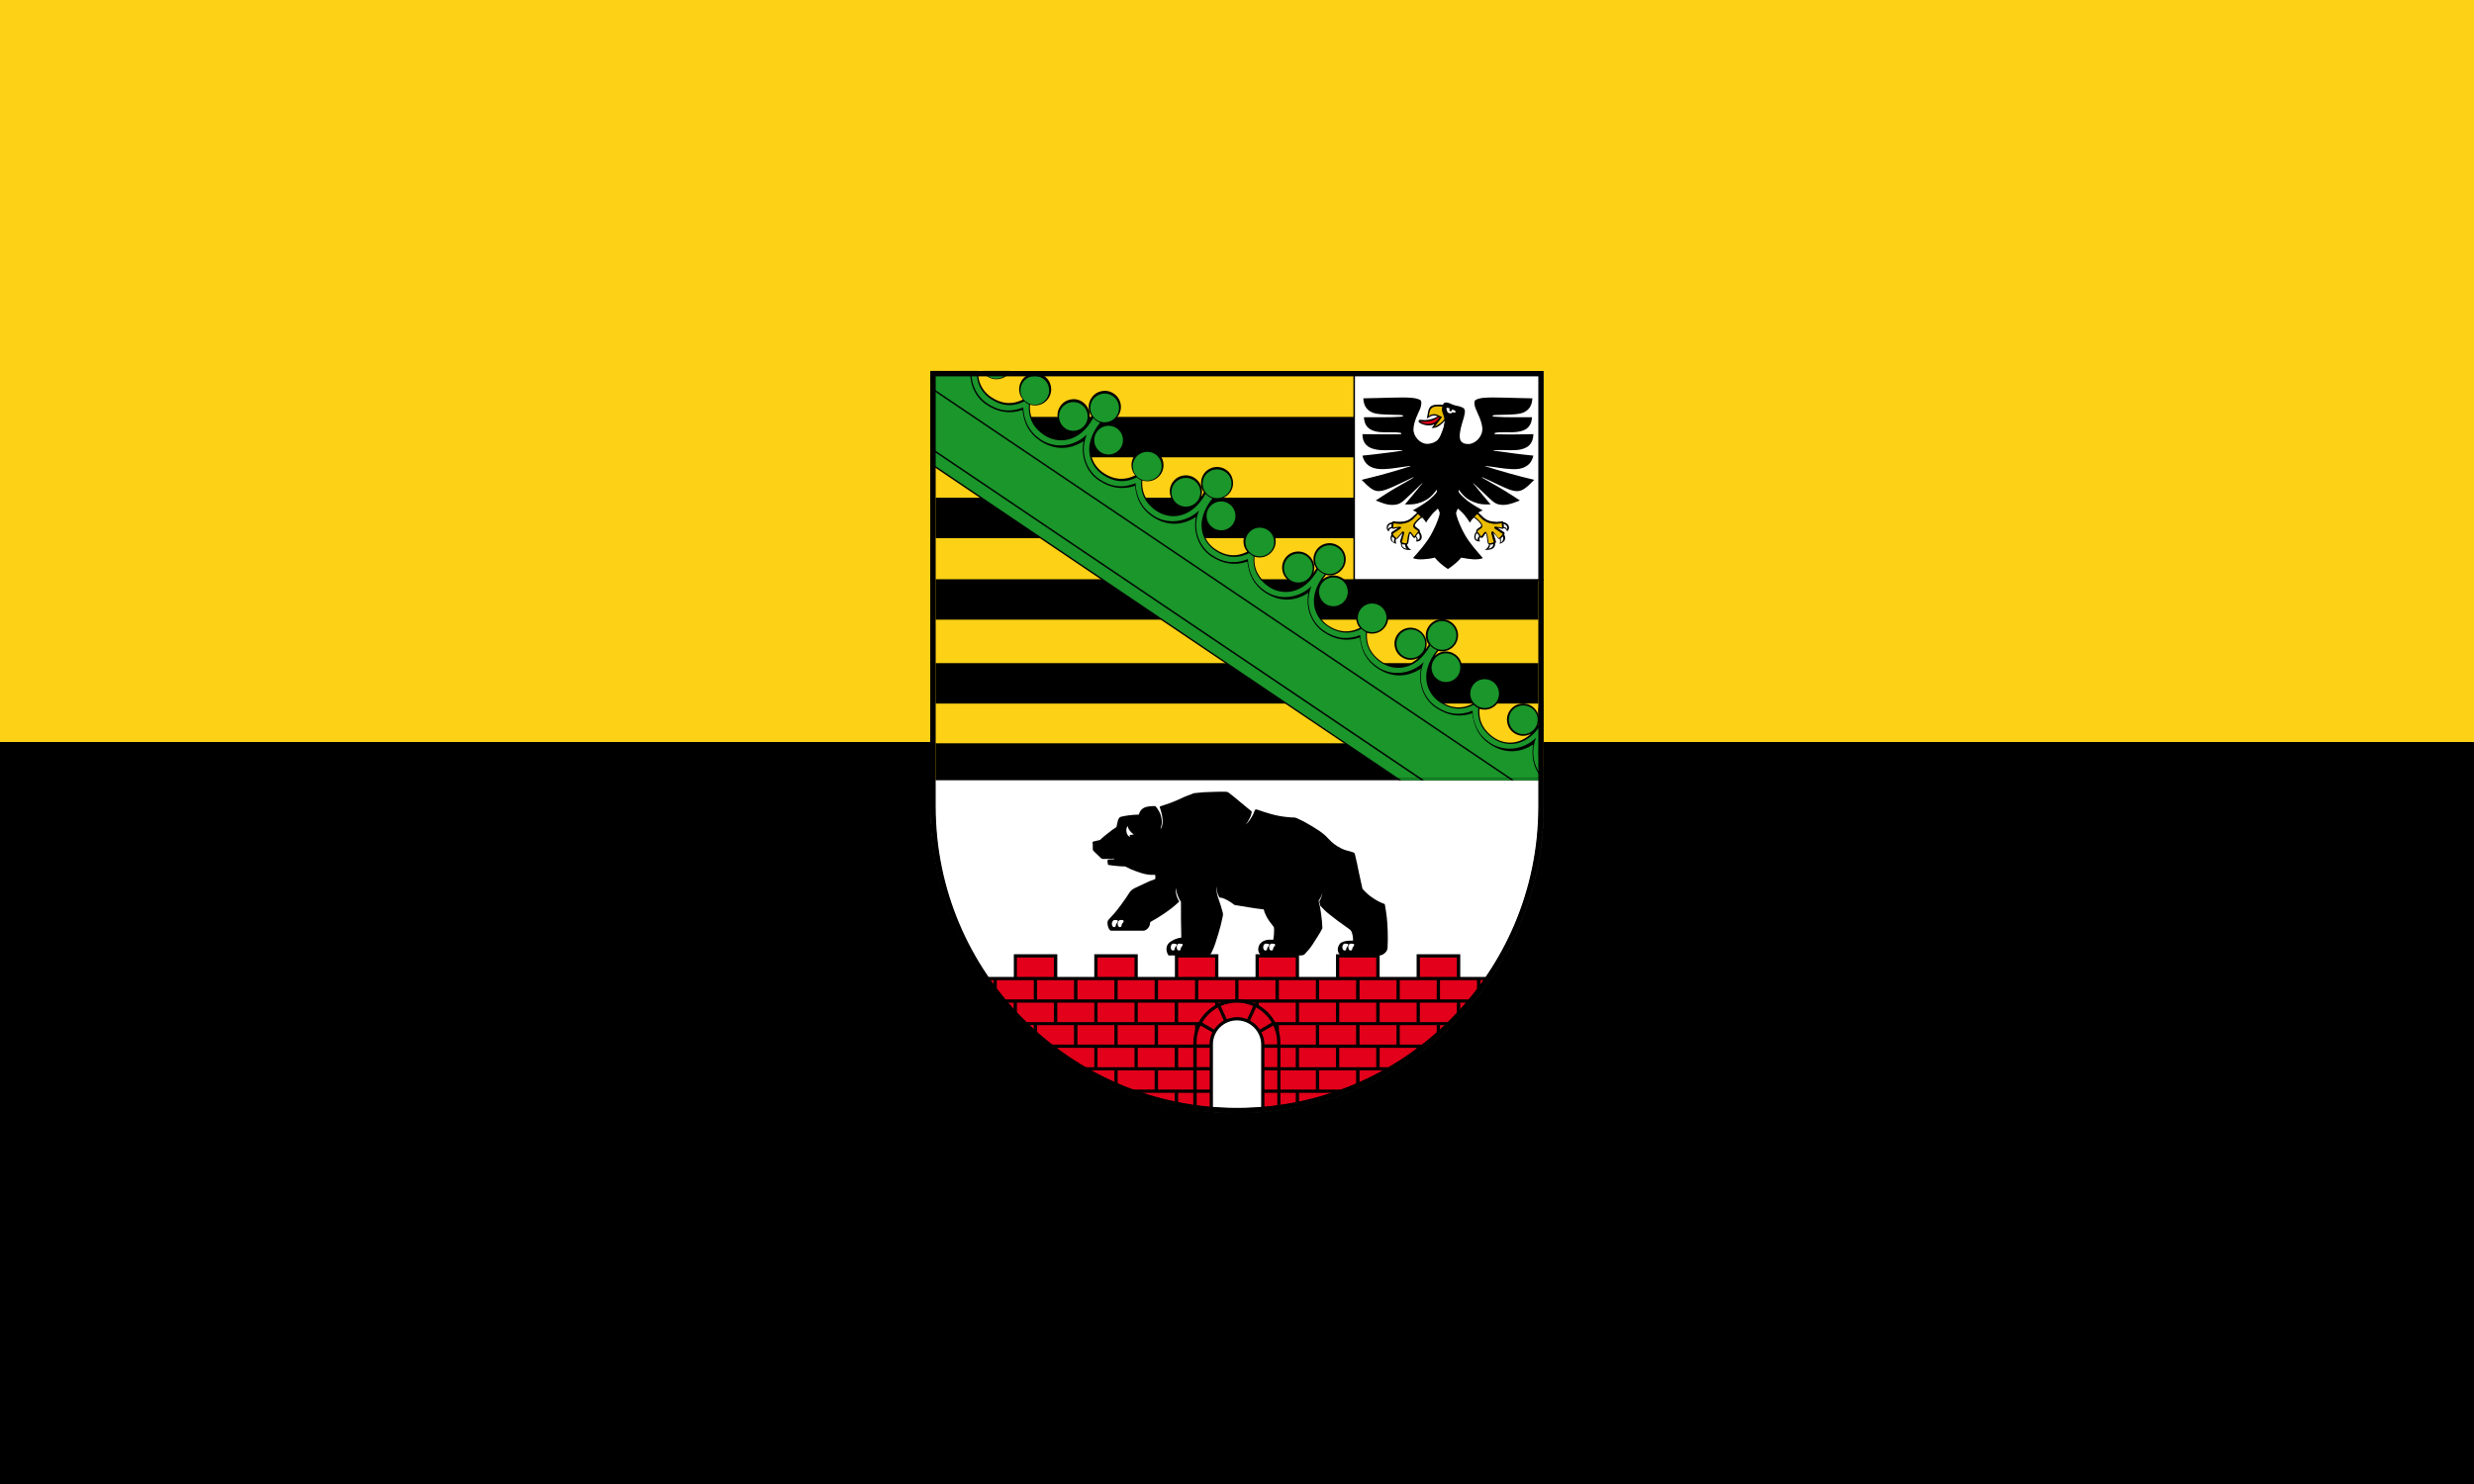 <?xml version="1.0" encoding="UTF-8"?>
<!-- Created with Inkscape (http://www.inkscape.org/) -->
<svg id="svg2278" width="1e3" height="600" version="1.0" xmlns="http://www.w3.org/2000/svg" xmlns:cc="http://creativecommons.org/ns#" xmlns:dc="http://purl.org/dc/elements/1.1/" xmlns:rdf="http://www.w3.org/1999/02/22-rdf-syntax-ns#" xmlns:xlink="http://www.w3.org/1999/xlink">
 <rect width="100%" height="100%" fill="#333333" stroke="none"/>
 <defs id="defs2280">
  <clipPath id="XMLID_69_">
   <rect id="use2836" x="77.2" y="75.1" width="359.3" height="240.2"/>
  </clipPath>
  <clipPath id="XMLID_68_">
   <path id="use2674" d="m256.9 510.1c-99.2 0-179.7-80.4-179.7-179.6h359.3c0 99.1-80.4 179.6-179.6 179.6"/>
  </clipPath>
  <clipPath id="XMLID_67_">
   <path id="use2628" d="m256.9 510.1c-99.2 0-179.7-80.4-179.7-179.6v-255.4h359.3v255.2c0 99.3-80.4 179.8-179.6 179.8"/>
  </clipPath>
 </defs>
 <rect id="rect2376" width="1e3" height="300" fill="#fcd116"/>
 <rect id="rect2378" y="300" width="1e3" height="300" fill="#000000"/>
 <g id="g972">
  <g stroke-width="1.005">
   <rect id="rect2610" x="376.206" y="150.013" width="247.725" height="165.61" fill="#fcd116"/>
   <rect id="rect2612" x="378.206" y="168.56" width="243.588" height="16.34"/>
   <rect id="rect2614" x="378.206" y="201.241" width="243.588" height="16.34"/>
   <rect id="rect2616" x="378.206" y="268.119" width="243.588" height="16.34"/>
   <rect id="rect2618" x="378.206" y="234.197" width="243.588" height="16.34"/>
   <rect id="rect2620" x="378.206" y="300.524" width="243.588" height="16.34"/>
  </g>
  <g id="g2622" transform="matrix(.689 0 0 .689 322.98 98.235)">
   <defs id="defs2624">
    <path id="XMLID_60_" d="m256.9 510.1c-99.2 0-179.7-80.4-179.7-179.6v-255.4h359.3v255.2c0 99.3-80.4 179.8-179.6 179.8"/>
   </defs>
   <clipPath id="clipPath2926">
    <use id="use2928" width="744.094" height="1052.362" xlink:href="#XMLID_60_"/>
   </clipPath>
   <rect id="rect2630" x="77.2" y="315.3" width="359.3" height="194.8" clip-path="url(#XMLID_67_)" fill="#ffffff"/>
  </g>
  <path id="path2632" d="m500.103 449.931c-68.395 0-123.897-55.433-123.897-123.828v-176.09h247.725v175.952c0 68.464-55.433 123.966-123.828 123.966z" fill="none" stroke="#ffffff" stroke-miterlimit="3.864" stroke-width=".027"/>
  <g stroke-width="1.005">
   <rect id="rect2634" x="547.056" y="150.703" width="76.944" height="84.115"/>
   <rect id="rect2636" x="547.677" y="150.013" width="76.255" height="84.115" fill="#ffffff"/>
   <path id="path2638" d="m593.595 179.523c-4.413 0.069-3.723-3.516-3.172-6.205 0.552-2.689 1.379-4.206 1.655-6.412 0.207-1.379-0.345-1.931-1.241-2.275-1.241-0.483-1.724-0.483-2.827-0.758-1.517-0.414-2.413-1.31-3.861-1.103-0.483 0.069-0.689 0.483-0.965 0.896-0.483-0.069-1.241-0.138-2.275-0.069-1.241 0-2.413 0.345-2.965 1.103s-0.689 1.586-0.827 2.413c-0.069 0.827-0.276 1.31-0.414 2.137 0.689-0.483 1.931-1.241 2.758-1.241 0.689 0 1.034 0.069 1.655 0.345-0.621 0.414-2.275 1.172-3.861 1.379-1.103 0.138-1.724 0.138-2.827 0-0.414-0.069-0.896 0-1.034 0.414-0.345 0.896 2.62 1.999 4.482 1.862 0.758-0.069 1.172-0.138 1.931-0.483-0.138 0.345-0.414 0.621-0.758 1.034-0.138 0.207-0.207 0.345-0.414 0.552 0.896-0.207 1.862 0.138 3.654-1.379 0.689-0.552 1.103-0.896 1.655-1.655-0.138 1.517-0.276 2.413-0.827 3.861-0.552 1.517-1.034 2.758-1.862 3.792-0.965 1.103-2.965 1.793-4.482 1.724-2.827-0.069-5.516-3.034-5.447-5.929 0.069-3.034 1.999-6.55 2.758-8.411 0.345-0.965 0.758-2.896 0-3.378-1.586-0.965-4.964-1.034-7.17-1.034-4.275 0-5.516 0.138-9.653 0.207-2.413 0.069-3.792 0.069-6.205 0.138 0.138 3.516 1.999 5.585 5.24 6.205 2.137 0.414 5.516 0.345 7.86 0.483 0.414 0 3.034-0.069 3.034 0.414 0 0.276-0.896 0.345-1.172 0.345-2.482 0.138-4.137 0.207-7.033 0.207h-7.653c0.069 1.448 0.276 2.551 1.31 3.861 1.586 1.862 4.688 2.206 6.55 2.206 1.931 0.069 3.378-0.069 4.826 0 1.034 0.069 2.551 0.207 2.482 0.483 0 0.414-1.103 0.345-1.999 0.345-4.413 0.069-9.79-0.069-13.789-0.069 0 1.448 0.276 3.034 1.517 4.344 1.379 1.517 4.068 1.999 5.998 2.137 2.827 0.069 4.964-0.138 7.998 0 0.207 0 0.621-0.069 0.621 0.069 0 0.138-0.345 0.207-0.621 0.207-2.896 0.414-4.964 0.758-8.136 1.103-2.896 0.345-4.482 0.552-7.377 0.827 0.552 2.137 1.448 3.516 3.378 4.55 1.517 0.758 3.24 0.965 5.516 0.896 3.309-0.138 6.067-0.758 9.653-1.172 0.345-0.069 0.896-0.207 0.896-0.069 0 0.069-0.345 0.207-0.621 0.276-2.758 0.827-5.516 1.724-9.032 2.689-3.93 1.103-6.136 1.655-10.135 2.62 3.309 3.447 4.826 4.413 6.55 4.55 2.206 0.138 5.24-1.31 8.343-2.758 1.999-0.965 3.792-1.793 5.654-2.689 0.207-0.069 0.483-0.207 0.483-0.138 0.069 0.069-0.276 0.276-0.483 0.414-2.965 1.793-5.585 3.103-9.032 5.24-2.275 1.448-3.516 2.206-5.792 3.723 2.206 0.827 4.137 1.793 6.688 1.793 1.517 0 2.758-0.276 3.999-1.241 1.241-0.965 2.344-2.137 3.861-3.516 1.448-1.31 2.068-2.068 3.654-3.516 0.207-0.138 0.552-0.552 0.621-0.483 0.069 0.138-0.276 0.414-0.483 0.621-2.275 2.896-3.792 4.619-6.55 7.929 2.896 0.069 4.413 0 6.826-0.965 2.965-1.241 4.206-2.62 5.929-4.826 0.207-0.276 0.207 0.345 0.138 0.621-0.276 0.896-2.275 2.689-3.585 3.723-1.931 1.448-4.068 2.689-6.205 3.93 0.414 0.069 0.621 0.138 1.034 0.345 0.345 0.138 0.483 0.276 0.758 0.552-1.034 0.896-1.862 1.862-2.896 2.551-1.034 0.689-2.068 0.965-3.24 1.034-0.965 0.069-1.379 0.069-2.344 0-0.345-0.069-0.758-0.138-1.172-0.138-0.207 0-0.276 0.207-0.414 0.414-0.345 0-0.552 0.069-0.827 0.207-0.758 0.345-1.31 0.827-1.379 1.724-0.069 0.758 0.207 1.379 0.827 1.793 0.069-0.483 0.207-0.827 0.621-1.103 0.207-0.138 0.414-0.207 0.689-0.276 0 0.207 0.345 0.276 0.621 0.276 0.276 0 0.552-0.138 0.896-0.207 0.345-0.069 0.552-0.069 0.965-0.138-0.896 0.552-1.586 0.965-2.275 1.448-0.276 0.207-0.483 0.276-0.552 0.621-0.069 0.207 0 0.345 0.138 0.621-0.345 0.621-0.483 1.31-0.276 2.068 0.207 0.758 1.103 1.379 2.206 1.655-0.207-0.552-0.207-0.827-0.207-1.31 0-0.276 0.069-0.414 0.138-0.689 0.276 0.069 0.483 0 0.689-0.207 0.345-0.414 0.552-0.621 0.896-1.034 0.414-0.483 0.621-0.758 1.034-1.172-0.207 0.758-0.345 1.172-0.552 1.931-0.207 0.621-0.345 0.758-0.483 1.655 0 0.207 0.138 0.345 0.345 0.483 0 1.241 0.345 1.862 1.241 2.413 0.758 0.414 2.206 0.552 3.034 0.345-0.689-0.276-1.103-0.621-1.448-1.31-0.207-0.345-0.276-0.552-0.345-0.965 0.276-0.069 0.483-0.138 0.552-0.621 0.138-0.965 0.207-1.448 0.345-2.344 0.069-0.552 0.276-1.517 0.414-1.448 0.345 0.414 0.621 0.827 1.034 1.448 0.207 0.345 0.414 0.483 0.758 0.414 0.207-0.069 0.276-0.138 0.414-0.276 0.207 0.207 0.276 0.345 0.345 0.621 0.069 0.414 0 0.621-0.207 1.103 0.965 0.138 1.931-0.276 2.206-1.172 0.345-1.034-0.207-2.137-0.689-2.62 0.207-0.414 0-0.758-0.276-1.034-0.758-0.758-1.379-0.965-1.517-1.172-0.345-0.414-0.207-0.689 0-1.034 0.483-0.689 0.689-0.965 1.241-1.448 0.552-0.552 0.896-0.827 1.517-1.172 0.345 0.345 0.552 0.552 0.827 0.896 0.345 0.414 0.483 0.689 0.758 1.172 0.414-0.758 0.689-1.172 1.241-1.862 0.621-0.827 0.965-1.31 1.655-2.068 0.689-0.689 1.586-1.448 1.724-1.655 0.207-0.276 0.552 0.621 0.758 1.172 0.207 0.483 0.069 0.827 0 1.379-0.552 2.206-2.137 5.723-3.516 8.136-1.999 3.447-4.482 6.205-7.17 9.239 1.034 0.414 2.413 0.552 3.999 0.483 1.517-0.069 3.172-0.276 4.826-0.689 0.827 0.965 1.31 1.448 2.206 2.275 1.172 1.034 1.862 1.517 3.103 2.344 1.241-0.827 1.999-1.379 3.103-2.344 0.965-0.827 1.448-1.31 2.275-2.275 1.655 0.345 3.309 0.552 4.826 0.689 1.517 0.069 2.965-0.069 3.93-0.483-2.689-3.103-5.171-5.86-7.17-9.239-1.379-2.413-2.965-5.929-3.516-8.136-0.138-0.552-0.207-0.896 0-1.379 0.207-0.552 0.552-1.517 0.758-1.172 0.207 0.207 1.103 0.965 1.793 1.655 0.689 0.758 1.034 1.241 1.655 2.068 0.483 0.689 0.758 1.103 1.241 1.862 0.276-0.483 0.414-0.758 0.758-1.172 0.276-0.345 0.483-0.552 0.827-0.896 0.621 0.414 0.965 0.689 1.517 1.172 0.552 0.552 0.758 0.758 1.241 1.448 0.207 0.345 0.345 0.552 0 1.034-0.138 0.207-0.827 0.414-1.517 1.172-0.276 0.276-0.414 0.621-0.276 1.034-0.483 0.414-1.034 1.517-0.689 2.62 0.276 0.896 1.241 1.31 2.206 1.172-0.207-0.483-0.276-0.689-0.207-1.103 0.069-0.276 0.138-0.414 0.345-0.621 0.069 0.138 0.207 0.276 0.414 0.276 0.345 0.069 0.552-0.138 0.758-0.414 0.414-0.621 0.689-1.034 1.034-1.448 0.138 0 0.345 0.896 0.414 1.448 0.138 0.965 0.207 1.448 0.345 2.344 0.069 0.414 0.276 0.552 0.552 0.621-0.069 0.414-0.138 0.621-0.345 0.965-0.345 0.689-0.758 1.034-1.448 1.31 0.827 0.138 2.275 0 3.034-0.345 0.896-0.483 1.31-1.172 1.241-2.413 0.276-0.069 0.414-0.207 0.345-0.483-0.138-0.827-0.276-0.965-0.483-1.655-0.207-0.758-0.345-1.172-0.552-1.931 0.414 0.483 0.621 0.689 1.034 1.172 0.345 0.414 0.552 0.621 0.827 1.034 0.207 0.276 0.414 0.276 0.689 0.207 0.069 0.276 0.138 0.414 0.138 0.689 0 0.483 0 0.827-0.207 1.31 1.034-0.276 1.931-0.896 2.137-1.655 0.276-0.758 0.069-1.448-0.276-2.068 0.138-0.276 0.207-0.483 0.138-0.621-0.069-0.345-0.276-0.414-0.552-0.621-0.689-0.483-1.448-0.896-2.275-1.448 0.414 0.069 0.621 0.069 0.965 0.138 0.345 0.069 0.621 0.207 0.896 0.207 0.276 0 0.552 0 0.621-0.276 0.276 0 0.483 0.069 0.689 0.276 0.414 0.276 0.621 0.621 0.621 1.103 0.621-0.414 0.896-1.034 0.827-1.793-0.069-0.827-0.621-1.31-1.379-1.724-0.345-0.138-0.483-0.207-0.827-0.207-0.069-0.207-0.207-0.483-0.414-0.414-0.414 0.069-0.758 0.138-1.172 0.138-0.896 0.138-1.379 0.138-2.344 0-1.172-0.069-2.206-0.345-3.309-1.034-1.103-0.689-1.862-1.724-2.896-2.551 0.276-0.276 0.414-0.414 0.758-0.552 0.345-0.207 0.621-0.276 1.034-0.345-2.137-1.241-4.275-2.482-6.205-3.93-1.31-1.034-3.309-2.827-3.585-3.723-0.069-0.276-0.069-0.896 0.138-0.621 1.724 2.206 2.965 3.654 5.929 4.826 2.413 0.965 3.93 1.034 6.826 0.965-2.758-3.309-4.275-5.033-6.55-7.929-0.207-0.207-0.552-0.552-0.483-0.621 0.069-0.069 0.414 0.276 0.621 0.483 1.655 1.448 2.275 2.206 3.723 3.516 1.448 1.379 2.62 2.551 3.861 3.516 1.172 0.965 2.413 1.241 3.999 1.241 2.551-0.069 4.482-0.965 6.688-1.793-2.206-1.517-3.516-2.275-5.792-3.723-3.447-2.137-5.998-3.447-9.032-5.24-0.207-0.138-0.552-0.276-0.483-0.414 0-0.069 0.276 0.069 0.483 0.138 1.862 0.827 3.654 1.724 5.723 2.689 3.103 1.448 6.067 2.965 8.343 2.758 1.724-0.138 3.24-1.103 6.55-4.55-3.999-0.965-6.205-1.517-10.135-2.62-3.516-0.965-6.274-1.862-9.032-2.689-0.207-0.069-0.621-0.138-0.621-0.276 0-0.069 0.552 0 0.896 0.069 3.585 0.414 6.343 1.034 9.653 1.172 2.206 0.138 3.999-0.069 5.516-0.896 1.931-0.965 2.827-2.413 3.378-4.55-2.896-0.276-4.482-0.483-7.377-0.827-3.172-0.414-5.24-0.758-8.136-1.103-0.207 0-0.621-0.069-0.621-0.207 0-0.138 0.345-0.069 0.621-0.069 2.965-0.138 5.171 0.069 7.998 0 1.931-0.069 4.55-0.552 5.998-2.137 1.172-1.31 1.448-2.827 1.517-4.344-3.999 0.069-9.377 0.207-13.789 0.069-0.896 0-1.931 0.069-1.999-0.345 0-0.276 1.517-0.483 2.482-0.483 1.517-0.069 2.896 0 4.895 0 1.793-0.069 4.964-0.345 6.481-2.206 1.034-1.241 1.241-2.344 1.379-3.861h-7.722c-2.965 0-4.55-0.069-7.033-0.207-0.345 0-1.241-0.069-1.241-0.345 0-0.483 2.62-0.345 3.034-0.414 2.413-0.069 5.723-0.069 7.929-0.483 3.172-0.621 5.033-2.689 5.171-6.205-2.413-0.069-3.861-0.069-6.205-0.138-4.137-0.069-5.309-0.207-9.584-0.207-2.206 0-5.585 0-7.17 1.034-0.827 0.483-0.414 2.413 0 3.378 0.758 1.931 2.689 5.378 2.758 8.411-0.069 3.034-2.758 5.929-5.585 5.998"/>
   <path id="path2640" d="m585.115 229.578c-0.965-0.621-1.517-0.965-2.413-1.724-1.172-0.965-1.793-1.586-2.689-2.758-1.724 0.414-2.689 0.552-4.482 0.621-1.448 0.069-2.206 0-3.654-0.138 2.344-2.827 4.137-4.55 6.136-7.998 1.999-3.378 3.378-6.481 4.068-9.239 0.138-0.483 0.138-1.034-0.069-1.517-0.345-0.621-0.552-1.931-1.31-1.379-0.965 0.689-1.586 1.379-2.482 2.344-0.896 0.965-1.31 1.586-2.068 2.689-0.621-0.965-1.034-1.448-1.862-2.206-0.827-0.827-1.31-1.241-2.275-1.862 1.793-1.172 3.172-1.862 5.102-3.309 1.448-1.103 3.172-2.551 3.792-3.723 0.276-0.552 0.207-1.172 0.069-1.655-0.069-0.276-0.414-0.483-0.896 0.138-0.758 1.034-2.068 2.62-3.585 3.585-2.275 1.517-5.309 2.206-7.86 2.137 1.517-1.724 2.344-2.689 3.792-4.482 1.103-1.31 1.724-1.999 2.758-3.447 0.138-0.207 0.345-0.414 0.345-0.896s-0.621-0.276-0.965 0c-1.999 1.724-3.24 3.103-5.102 4.826-2.275 2.068-3.999 4.068-6.757 4.068-2.275-0.069-3.999-0.758-5.792-1.517 3.103-1.999 4.826-3.103 7.929-4.964 2.758-1.655 4.895-2.827 7.17-4.275 0.345-0.207 0.345-0.552 0.207-0.689-0.207-0.138-0.621-0.069-1.103 0.069-1.724 0.689-3.516 1.517-5.723 2.551-3.034 1.448-5.998 2.965-8.549 3.103-2.068 0.138-4.482-2.413-5.86-3.861 4.068-0.965 6.343-1.517 10.342-2.62 3.24-0.896 4.826-1.448 8.274-2.482 0.689-0.207 0.827-0.483 0.827-0.689-0.069-0.414-0.345-0.552-1.103-0.483-2.551 0.345-8.549 1.379-10.411 1.379-3.723-0.069-6.826-0.827-7.929-4.55 3.103-0.276 4.895-0.483 7.998-0.965 2.896-0.345 4.413-0.689 7.308-1.103 0.621-0.069 0.621-0.483 0.621-0.689 0-0.276 0-0.414-0.758-0.483-3.723-0.276-6.067 0.207-9.377-0.138-3.172-0.276-5.723-2.068-5.929-5.378 3.034 0.069 4.688 0.138 7.722 0.138 2.758 0 3.516-0.069 7.101-0.069 0.483 0 0.896-0.345 0.896-0.621s-0.069-0.689-0.621-0.827c-1.999-0.345-2.482-0.414-4.137-0.414-2.482 0-4.757 0-6.412-0.483-2.275-0.621-3.654-1.793-3.93-4.55 2.896 0 4.55-0.069 7.446-0.069 2.758 0 5.171-0.069 7.446-0.207 0.207 0 1.034-0.138 1.034-0.896 0-0.689-1.241-0.827-1.586-0.827-3.034 0-3.447-0.069-5.792-0.138-2.482-0.069-4.964-0.276-6.343-1.31-1.862-1.31-2.068-2.275-2.344-4.137 2.551-0.069 4.895-0.276 7.446-0.276 5.723 0 10.894-0.621 14.134 0.483 1.034 0.345 0.827 1.31 0.621 2.068-0.552 2.137-1.931 4.137-2.758 7.308-0.345 1.172-0.552 2.965 0.138 4.619 0.896 2.206 3.378 4.137 5.654 4.137 1.793 0 3.93-0.827 5.171-2.482 1.379-1.793 2.413-6.205 2.413-8.067 0-1.999-1.034-3.172-0.965-4.619 0.069-0.758 0.345-1.724 1.172-1.655 1.172 0.069 2.137 0.827 3.585 1.172 1.172 0.276 2.137 0.552 2.965 0.827 0.689 0.276 0.689 1.241 0.552 1.931-0.483 2.275-1.241 3.93-1.724 6.481-0.276 1.379-0.552 2.137-0.345 3.309 0.138 1.103 0.483 1.931 1.517 2.551 0.689 0.414 1.793 0.621 2.482 0.552 2.275 0 4.757-1.931 5.654-4.137 0.689-1.655 0.414-3.447 0.138-4.619-0.827-3.103-2.206-5.171-2.758-7.308-0.207-0.758-0.345-1.724 0.621-2.068 3.24-1.103 8.411-0.552 14.134-0.483 2.551 0 4.895 0.207 7.446 0.276-0.276 1.862-0.483 2.827-2.344 4.137-1.448 1.034-3.861 1.172-6.343 1.31-2.344 0.069-2.758 0.138-5.792 0.138-0.345 0-1.586 0.138-1.586 0.827 0 0.758 0.758 0.896 1.034 0.896 2.275 0.138 4.688 0.207 7.446 0.207 2.896 0 4.55 0.069 7.446 0.069-0.276 2.689-1.724 3.93-3.93 4.55-1.655 0.483-3.93 0.483-6.412 0.483-1.655 0-2.137 0.069-4.137 0.414-0.621 0.069-0.621 0.483-0.689 0.827 0 0.276 0.414 0.621 0.896 0.621 3.585 0 4.344 0.069 7.101 0.069 3.034 0 4.757-0.069 7.722-0.138-0.207 3.309-2.758 5.102-5.929 5.378-3.309 0.345-5.654-0.138-9.377 0.138-0.758 0.069-0.758 0.138-0.758 0.483 0 0.207 0 0.552 0.621 0.689 2.965 0.414 4.482 0.689 7.308 1.103 3.103 0.414 4.895 0.621 7.998 0.965-1.103 3.654-4.275 4.482-7.929 4.55-1.793 0-7.86-1.034-10.342-1.379-0.758-0.069-1.034 0.069-1.103 0.483 0 0.207 0.069 0.483 0.827 0.689 3.447 1.034 5.033 1.586 8.274 2.482 3.999 1.103 6.274 1.724 10.342 2.62-1.31 1.448-3.792 3.93-5.86 3.861-2.62-0.138-5.516-1.655-8.549-3.103-2.206-1.034-3.999-1.931-5.723-2.551-0.483-0.207-0.896-0.207-1.034-0.069-0.207 0.138-0.138 0.483 0.138 0.689 2.275 1.448 4.413 2.551 7.17 4.275 3.103 1.931 4.895 2.965 7.998 4.964-1.793 0.689-3.447 1.448-5.792 1.517-2.758 0.069-4.482-1.999-6.757-4.068-1.931-1.724-3.103-3.103-5.171-4.826-0.345-0.276-0.896-0.483-0.965 0 0 0.414 0.207 0.689 0.345 0.896 1.034 1.448 1.655 2.068 2.758 3.447 1.448 1.724 2.275 2.758 3.723 4.482-2.551 0.069-5.516-0.621-7.791-2.137-1.517-1.034-2.827-2.62-3.585-3.585-0.483-0.621-0.827-0.345-0.896-0.138-0.138 0.483-0.207 1.103 0.069 1.655 0.621 1.172 2.344 2.62 3.792 3.723 1.931 1.448 3.309 2.137 5.102 3.309-0.965 0.621-1.448 1.034-2.275 1.862s-1.241 1.31-1.862 2.206c-0.689-1.103-1.172-1.724-2.068-2.689-0.896-0.965-1.517-1.655-2.482-2.344-0.689-0.552-0.965 0.758-1.31 1.379-0.276 0.483-0.207 1.034-0.069 1.517 0.758 2.758 2.068 5.86 4.068 9.239 1.999 3.378 3.792 5.171 6.205 7.998-1.379 0.207-2.206 0.207-3.654 0.138-1.793-0.069-2.758-0.207-4.482-0.621-0.965 1.172-1.517 1.793-2.689 2.758-0.689 0.758-1.241 1.172-2.206 1.724"/>
  </g>
  <g fill="#ffffff" stroke-width="1.005">
   <path id="path2642" d="m572.359 216.823c0.138-0.207 0.207-0.345 0.345-0.621 0.207-0.276 0.345-0.414 0.552-0.621 0.483 0.414 0.621 0.896 0.621 1.448 0 0.965-0.345 1.034-0.896 1.31 0.069-0.345 0.069-0.552-0.069-0.896-0.138-0.207-0.276-0.414-0.552-0.621"/>
   <path id="path2644" d="m567.947 220.201c-0.276 0-0.414 0-0.689-0.069-0.207-0.069-0.345-0.069-0.621-0.138 0 0.414 0.069 0.689 0.345 1.034 0.414 0.483 0.827 0.621 1.655 0.896-0.207-0.207-0.345-0.414-0.483-0.689-0.138-0.483-0.207-0.689-0.207-1.034"/>
   <path id="path2646" d="m563.672 217.719c-0.207-0.138-0.276-0.207-0.414-0.345-0.207-0.207-0.276-0.276-0.483-0.483-0.138 0.345-0.207 0.552-0.207 0.965 0.069 0.689 0.345 1.172 0.965 1.517-0.069-0.276-0.069-0.483-0.069-0.758 0-0.414 0.069-0.621 0.207-0.896"/>
   <path id="path2648" d="m562.5 211.859c-0.483 0.069-0.758 0.207-1.103 0.552-0.414 0.483-0.483 1.034-0.276 1.586 0.138-0.345 0.276-0.483 0.552-0.689 0.207-0.138 0.414-0.207 0.758-0.207v-0.621c0.069-0.276 0.069-0.414 0.069-0.621"/>
  </g>
  <path id="path2650" d="m573.118 207.86c0.276 0.138 0.414 0.276 0.621 0.483s0.345 0.345 0.552 0.621c-0.758 0.483-1.103 0.827-1.724 1.448-0.483 0.552-0.827 0.827-1.172 1.517-0.276 0.483-0.276 1.103 0.069 1.448 0.414 0.483 0.689 0.483 1.103 0.827 0.276 0.207 0.483 0.345 0.758 0.621-0.345 0.345-0.552 0.552-0.827 0.965-0.345 0.414-0.552 0.689-0.827 1.172-0.621-0.827-0.896-1.172-1.241-1.655-0.276-0.345-0.758-0.483-1.034 0.345-0.207 0.552-0.276 1.034-0.414 1.655-0.138 1.034-0.207 1.517-0.345 2.275-0.414 0.069-0.621 0.069-1.034 0s-0.689-0.207-1.034-0.414c0.207-0.621 0.345-0.965 0.483-1.586 0.207-0.758 0.276-0.965 0.483-1.862 0.069-0.276 0.069-0.621-0.138-0.758-0.345-0.207-0.621 0-0.965 0.414-0.414 0.552-0.621 0.827-1.103 1.31-0.276 0.345-0.414 0.552-0.758 0.896-0.414-0.207-0.621-0.345-0.896-0.689-0.345-0.345-0.483-0.552-0.758-1.034 0.552-0.414 0.896-0.621 1.517-1.034 0.621-0.414 1.103-0.689 1.655-1.103 0.207-0.138 0.276-0.345 0.207-0.552-0.069-0.276-0.483-0.276-0.758-0.207-0.483 0.069-0.827 0.138-1.379 0.207-0.345 0.069-0.621 0.069-1.034 0.138 0-0.276 0-0.483 0.069-0.758 0-0.414 0.069-0.621 0.138-1.034 0.689 0.138 1.103 0.207 1.862 0.276 1.103 0.069 1.793 0 2.965-0.276 0.896-0.276 1.448-0.483 2.206-1.034 0.689-0.414 0.965-0.827 1.586-1.379 0.345-0.483 0.689-0.758 1.172-1.241" fill="#ebbd00" stroke-width="1.005"/>
  <g fill="#ffffff" stroke-width="1.005">
   <path id="path2652" d="m597.939 216.823c-0.138-0.207-0.207-0.345-0.345-0.621-0.207-0.276-0.345-0.414-0.552-0.621-0.483 0.414-0.621 0.896-0.621 1.448 0 0.965 0.345 1.034 0.896 1.31-0.069-0.345-0.069-0.552 0.069-0.896 0.069-0.207 0.207-0.414 0.552-0.621"/>
   <path id="path2654" d="m602.282 220.201c0.276 0 0.414 0 0.689-0.069 0.207-0.069 0.345-0.069 0.621-0.138 0 0.414-0.069 0.689-0.345 1.034-0.414 0.483-0.827 0.621-1.655 0.896 0.207-0.207 0.345-0.414 0.483-0.689 0.138-0.483 0.207-0.689 0.207-1.034"/>
   <path id="path2656" d="m606.557 217.719c0.207-0.138 0.276-0.207 0.414-0.345l0.483-0.483c0.138 0.345 0.207 0.552 0.138 0.965-0.069 0.689-0.345 1.172-0.965 1.517 0.069-0.276 0.069-0.483 0.069-0.758 0.069-0.414 0-0.621-0.138-0.896"/>
   <path id="path2658" d="m607.729 211.859c0.483 0.069 0.758 0.207 1.103 0.552 0.414 0.483 0.483 1.034 0.276 1.586-0.138-0.345-0.276-0.483-0.552-0.689-0.276-0.138-0.414-0.207-0.689-0.207v-0.621c-0.069-0.276-0.138-0.414-0.138-0.621"/>
  </g>
  <g stroke-width="1.005">
   <path id="path2660" d="m597.18 207.86c-0.276 0.138-0.414 0.276-0.621 0.483s-0.345 0.345-0.552 0.621c0.758 0.483 1.172 0.827 1.793 1.448 0.483 0.552 0.827 0.827 1.172 1.517 0.276 0.483 0.276 1.103-0.069 1.448-0.414 0.483-0.689 0.483-1.103 0.827-0.276 0.207-0.483 0.345-0.758 0.621 0.345 0.345 0.552 0.552 0.827 0.965 0.345 0.414 0.483 0.689 0.827 1.172 0.621-0.827 0.896-1.172 1.241-1.655 0.276-0.345 0.758-0.483 1.034 0.345 0.207 0.552 0.345 1.034 0.414 1.655 0.138 1.034 0.207 1.517 0.345 2.275 0.414 0.069 0.621 0.069 1.034 0s0.689-0.207 1.034-0.414c-0.207-0.621-0.345-0.965-0.483-1.586-0.207-0.758-0.276-0.965-0.483-1.862-0.069-0.276-0.069-0.621 0.138-0.758 0.345-0.207 0.621 0 0.965 0.414 0.414 0.552 0.621 0.827 1.034 1.31 0.276 0.345 0.414 0.552 0.758 0.896 0.414-0.207 0.621-0.345 0.896-0.689 0.345-0.345 0.552-0.552 0.758-1.034-0.552-0.414-0.896-0.621-1.517-1.034-0.621-0.414-1.103-0.689-1.655-1.103-0.207-0.138-0.276-0.345-0.207-0.552 0.069-0.276 0.552-0.276 0.758-0.207 0.483 0.069 0.827 0.138 1.379 0.207 0.414 0.069 0.621 0.069 1.034 0.138 0-0.276 0-0.483-0.069-0.758 0-0.414-0.069-0.621-0.138-1.034-0.758 0.138-1.103 0.207-1.862 0.276-1.172 0.069-1.862 0-2.965-0.276-0.896-0.276-1.448-0.483-2.275-1.034-0.689-0.414-0.965-0.827-1.586-1.379-0.345-0.483-0.621-0.758-1.103-1.241" fill="#ebbd00"/>
   <path id="path2662" d="m574.083 170.422c1.034 0.138 2.068 0.138 2.965 0 1.931-0.207 3.034-0.758 4.55-1.862l0.276 0.138c-0.965 1.655-2.206 2.482-4.068 2.689-1.448 0.207-3.447-0.414-3.723-0.965" fill="#e2001a"/>
   <path id="path2664" d="m579.944 172.421c0.552-0.689 0.827-1.034 1.31-1.655 0.689-0.896 1.034-1.379 1.655-2.206-0.207-0.069-0.345-0.138-0.552-0.207-1.034-0.414-1.586-0.965-2.689-0.896-0.896 0.069-1.379 0.207-2.137 0.758 0.207-0.758 0.138-1.103 0.345-1.724 0.138-0.552 0.207-0.827 0.621-1.31 0.414-0.552 1.31-0.827 2.206-0.827 0.896 0 1.517-0.069 2.275 0.069-0.069 0.414-0.138 0.621-0.138 1.034 0 0.965 0.276 1.517 0.621 2.413 0.138 0.483 0.345 1.034 0.345 1.586-0.483 0.621-0.758 0.965-1.379 1.517-0.896 0.552-1.655 1.103-2.482 1.448" fill="#ebbd00"/>
   <path id="path2666" d="m586.011 165.251c-0.138 0.138-0.207 0.207-0.207 0.414 0 0.276 0.069 0.552 0.414 0.621 0.207 0.069 0.414 0 0.552-0.207 0.069-0.138 0.069-0.276 0-0.414 0.276 0 0.414 0 0.689 0.069 0.345 0.069 0.483 0.138 0.827 0.483 0.207 0.207 0 0.552-0.276 0.621-0.276 0.138-0.621-0.207-0.896-0.138-0.345 0.069-0.276 0.483-1.034 0.414-0.621-0.069-1.241-0.483-1.172-1.103 0.069-0.345-0.414-0.414-0.276-0.827 0.069-0.276 0.414-0.345 0.621-0.276 0.207 0 0.552 0.069 0.758 0.345" fill="#ffffff"/>
  </g>
  <g id="g2668" transform="matrix(.689 0 0 .689 322.98 98.235)">
   <defs id="defs2670">
    <path id="XMLID_59_" d="m256.9 510.1c-99.2 0-179.7-80.4-179.7-179.6h359.3c0 99.1-80.4 179.6-179.6 179.6"/>
   </defs>
   <clipPath id="clipPath2952">
    <use id="use2954" width="744.094" height="1052.362" xlink:href="#XMLID_59_"/>
   </clipPath>
   <polyline id="polyline2676" points="77.2 430.7 126 430.7 126 417.4 151.5 417.4 151.5 430.7 173.2 430.7 173.2 417.4 198.7 417.4 198.7 430.7 220.5 430.7 220.5 417.4 246 417.4 246 430.7 267.8 430.7 267.8 417.4 293.3 417.4 293.3 430.7 315 430.7 315 417.4 340.6 417.4 340.6 430.7 362.3 430.7 362.3 417.4 387.9 417.4 387.9 430.7 436.5 430.7 436.5 519.5 77.2 519.5 77.2 430.7" clip-path="url(#XMLID_68_)"/>
   <g fill="#e2001a">
    <rect id="rect2678" x="234.2" y="432.6" width="21.7" height="11.3" clip-path="url(#XMLID_68_)"/>
    <rect id="rect2680" x="210.6" y="432.6" width="21.7" height="11.3" clip-path="url(#XMLID_68_)"/>
    <rect id="rect2682" x="186.9" y="432.6" width="21.7" height="11.3" clip-path="url(#XMLID_68_)"/>
    <rect id="rect2684" x="163.3" y="432.6" width="21.7" height="11.3" clip-path="url(#XMLID_68_)"/>
    <rect id="rect2686" x="139.6" y="432.6" width="21.7" height="11.3" clip-path="url(#XMLID_68_)"/>
    <rect id="rect2688" x="116" y="432.6" width="21.7" height="11.3" clip-path="url(#XMLID_68_)"/>
    <rect id="rect2690" x="92.4" y="432.6" width="21.7" height="11.3" clip-path="url(#XMLID_68_)"/>
    <rect id="rect2692" x="257.8" y="432.6" width="21.7" height="11.3" clip-path="url(#XMLID_68_)"/>
    <rect id="rect2694" x="281.5" y="432.6" width="21.7" height="11.3" clip-path="url(#XMLID_68_)"/>
    <rect id="rect2696" x="305.1" y="432.6" width="21.7" height="11.3" clip-path="url(#XMLID_68_)"/>
    <rect id="rect2698" x="328.8" y="432.6" width="21.7" height="11.3" clip-path="url(#XMLID_68_)"/>
    <rect id="rect2700" x="352.4" y="432.6" width="21.7" height="11.3" clip-path="url(#XMLID_68_)"/>
    <rect id="rect2702" x="376" y="432.6" width="21.7" height="11.3" clip-path="url(#XMLID_68_)"/>
    <rect id="rect2704" x="399.7" y="432.6" width="21.7" height="11.3" clip-path="url(#XMLID_68_)"/>
    <rect id="rect2706" x="222.4" y="445.8" width="21.7" height="11.4" clip-path="url(#XMLID_68_)"/>
    <rect id="rect2708" x="198.7" y="445.8" width="21.7" height="11.4" clip-path="url(#XMLID_68_)"/>
    <rect id="rect2710" x="175.1" y="445.8" width="21.7" height="11.4" clip-path="url(#XMLID_68_)"/>
    <rect id="rect2712" x="151.5" y="445.8" width="21.7" height="11.4" clip-path="url(#XMLID_68_)"/>
    <rect id="rect2714" x="127.8" y="445.8" width="21.7" height="11.4" clip-path="url(#XMLID_68_)"/>
    <rect id="rect2716" x="104.2" y="445.8" width="21.7" height="11.4" clip-path="url(#XMLID_68_)"/>
    <rect id="rect2718" x="269.7" y="445.8" width="21.7" height="11.4" clip-path="url(#XMLID_68_)"/>
    <rect id="rect2720" x="293.3" y="445.8" width="21.7" height="11.4" clip-path="url(#XMLID_68_)"/>
    <rect id="rect2722" x="316.9" y="445.8" width="21.7" height="11.4" clip-path="url(#XMLID_68_)"/>
    <rect id="rect2724" x="340.6" y="445.8" width="21.7" height="11.4" clip-path="url(#XMLID_68_)"/>
    <rect id="rect2726" x="364.2" y="445.8" width="21.7" height="11.4" clip-path="url(#XMLID_68_)"/>
    <rect id="rect2728" x="387.9" y="445.8" width="21.7" height="11.4" clip-path="url(#XMLID_68_)"/>
    <rect id="rect2730" x="210.6" y="459" width="21.7" height="11.4" clip-path="url(#XMLID_68_)"/>
    <rect id="rect2732" x="186.9" y="459" width="21.7" height="11.4" clip-path="url(#XMLID_68_)"/>
    <rect id="rect2734" x="163.3" y="459" width="21.7" height="11.4" clip-path="url(#XMLID_68_)"/>
    <rect id="rect2736" x="139.6" y="459" width="21.7" height="11.4" clip-path="url(#XMLID_68_)"/>
    <rect id="rect2738" x="116" y="459" width="21.7" height="11.4" clip-path="url(#XMLID_68_)"/>
    <rect id="rect2740" x="281.5" y="459" width="21.7" height="11.4" clip-path="url(#XMLID_68_)"/>
    <rect id="rect2742" x="305.1" y="459" width="21.7" height="11.4" clip-path="url(#XMLID_68_)"/>
    <rect id="rect2744" x="328.8" y="459" width="21.7" height="11.4" clip-path="url(#XMLID_68_)"/>
    <rect id="rect2746" x="352.4" y="459" width="21.7" height="11.4" clip-path="url(#XMLID_68_)"/>
    <rect id="rect2748" x="376" y="459" width="21.7" height="11.4" clip-path="url(#XMLID_68_)"/>
    <rect id="rect2750" x="222.4" y="472.3" width="21.7" height="11.4" clip-path="url(#XMLID_68_)"/>
    <rect id="rect2752" x="198.7" y="472.3" width="21.7" height="11.4" clip-path="url(#XMLID_68_)"/>
    <rect id="rect2754" x="175.1" y="472.3" width="21.7" height="11.4" clip-path="url(#XMLID_68_)"/>
    <rect id="rect2756" x="151.5" y="472.3" width="21.7" height="11.4" clip-path="url(#XMLID_68_)"/>
    <rect id="rect2758" x="127.8" y="472.3" width="21.7" height="11.4" clip-path="url(#XMLID_68_)"/>
    <rect id="rect2760" x="269.7" y="472.3" width="21.7" height="11.4" clip-path="url(#XMLID_68_)"/>
    <rect id="rect2762" x="293.3" y="472.3" width="21.7" height="11.4" clip-path="url(#XMLID_68_)"/>
    <rect id="rect2764" x="316.9" y="472.3" width="21.7" height="11.4" clip-path="url(#XMLID_68_)"/>
    <rect id="rect2766" x="340.6" y="472.3" width="21.7" height="11.4" clip-path="url(#XMLID_68_)"/>
    <rect id="rect2768" x="364.2" y="472.3" width="21.7" height="11.4" clip-path="url(#XMLID_68_)"/>
    <rect id="rect2770" x="210.6" y="485.5" width="21.7" height="11.3" clip-path="url(#XMLID_68_)"/>
    <rect id="rect2772" x="186.9" y="485.5" width="21.7" height="11.3" clip-path="url(#XMLID_68_)"/>
    <rect id="rect2774" x="163.3" y="485.5" width="21.7" height="11.3" clip-path="url(#XMLID_68_)"/>
    <rect id="rect2776" x="281.5" y="485.5" width="21.7" height="11.3" clip-path="url(#XMLID_68_)"/>
    <rect id="rect2778" x="305.1" y="485.5" width="21.7" height="11.3" clip-path="url(#XMLID_68_)"/>
    <rect id="rect2780" x="328.8" y="485.5" width="21.7" height="11.3" clip-path="url(#XMLID_68_)"/>
    <rect id="rect2782" x="222.4" y="498.7" width="21.7" height="11.4" clip-path="url(#XMLID_68_)"/>
    <rect id="rect2784" x="198.7" y="498.7" width="21.7" height="11.4" clip-path="url(#XMLID_68_)"/>
    <rect id="rect2786" x="269.7" y="498.7" width="21.7" height="11.4" clip-path="url(#XMLID_68_)"/>
    <rect id="rect2788" x="293.3" y="498.7" width="21.7" height="11.4" clip-path="url(#XMLID_68_)"/>
    <rect id="rect2790" x="222.4" y="419.3" width="21.7" height="11.4" clip-path="url(#XMLID_68_)"/>
    <rect id="rect2792" x="175.1" y="419.3" width="21.7" height="11.4" clip-path="url(#XMLID_68_)"/>
    <rect id="rect2794" x="127.8" y="419.3" width="21.7" height="11.4" clip-path="url(#XMLID_68_)"/>
    <rect id="rect2796" x="269.7" y="419.3" width="21.7" height="11.4" clip-path="url(#XMLID_68_)"/>
    <rect id="rect2798" x="316.9" y="419.3" width="21.7" height="11.4" clip-path="url(#XMLID_68_)"/>
    <rect id="rect2800" x="364.2" y="419.3" width="21.7" height="11.4" clip-path="url(#XMLID_68_)"/>
    <rect id="rect2802" x="246" y="445.8" width="21.7" height="11.4" clip-path="url(#XMLID_68_)"/>
   </g>
   <path id="path2804" d="m256.9 443.9c14.1 0 25.5 11.4 25.5 25.5v50.1h-51.1v-50.1c0.1-14.1 11.5-25.5 25.6-25.5" clip-path="url(#XMLID_68_)"/>
   <g fill="#e2001a">
    <rect id="rect2806" x="233.3" y="472.3" width="7.6" height="11.3" clip-path="url(#XMLID_68_)"/>
    <rect id="rect2808" x="233.3" y="485.5" width="7.6" height="11.3" clip-path="url(#XMLID_68_)"/>
    <rect id="rect2810" x="233.3" y="498.7" width="7.6" height="11.4" clip-path="url(#XMLID_68_)"/>
    <path id="path2812" d="m236.5 457.5c2.2-3.8 5.4-6.8 9.2-8.9l3.5 7.7c-2.3 1.3-4.3 3.1-5.7 5.3l-7-4.1" clip-path="url(#XMLID_68_)"/>
    <path id="path2814" d="m242.5 463.2-7-4c-1.5 3.1-2.3 6.6-2.3 10.2v0.9h7.6c0-2.5 0.6-5 1.7-7.1" clip-path="url(#XMLID_68_)"/>
    <rect id="rect2816" x="273" y="472.3" width="7.6" height="11.3" clip-path="url(#XMLID_68_)"/>
    <rect id="rect2818" x="273" y="485.5" width="7.6" height="11.3" clip-path="url(#XMLID_68_)"/>
    <rect id="rect2820" x="273" y="498.7" width="7.6" height="11.4" clip-path="url(#XMLID_68_)"/>
    <path id="path2822" d="m277.3 457.5c-2.2-3.8-5.4-6.8-9.2-8.9l-3.5 7.7c2.3 1.3 4.3 3.1 5.7 5.3l7-4.1" clip-path="url(#XMLID_68_)"/>
    <path id="path2824" d="m271.2 463.2 7-4c1.5 3.1 2.3 6.6 2.3 10.2v0.9h-7.5c0-2.5-0.6-5-1.8-7.1" clip-path="url(#XMLID_68_)"/>
   </g>
   <path id="path2826" d="m256.9 456.2c7.8 0 14.2 6.4 14.2 14.2v49.2h-28.3v-49.2c-0.1-7.9 6.3-14.2 14.1-14.2" clip-path="url(#XMLID_68_)" fill="#ffffff"/>
   <path id="path2828" d="m256.9 445.8c-3.4 0-6.6 0.7-9.5 2l3.5 7.7c1.8-0.7 3.9-1.2 6-1.2s4.1 0.4 6 1.2l3.5-7.7c-2.9-1.3-6.1-2-9.5-2" clip-path="url(#XMLID_68_)" fill="#e2001a"/>
  </g>
  <g id="g2830" transform="matrix(.689 0 0 .689 322.98 98.235)">
   <defs id="defs2832">
    <rect id="XMLID_58_" x="77.2" y="75.1" width="359.3" height="240.2"/>
   </defs>
   <clipPath id="clipPath3036">
    <use id="use3038" width="744.094" height="1052.362" xlink:href="#XMLID_58_"/>
   </clipPath>
   <path id="path2838" d="m514.4 311.5c-4.3-2.9-10.2-1.8-13.1 2.6-2.3 3.3-2.1 7.6 0.1 10.7-0.6 1-1.2 2-1.7 2.8 1.5-4.1 0.1-8.6-3.6-11.2-4.3-2.9-10.2-1.8-13.1 2.6-2.9 4.3-1.8 10.2 2.5 13.1 3.1 2.1 6.9 2.1 9.9 0.4-7.5 7-16.1 6.1-21.9 2.2-5.7-3.9-9-9.3-8.4-16.7 3.9 1.3 8.4-0.1 10.8-3.7 2.9-4.3 1.8-10.2-2.6-13.1-4.3-2.9-10.2-1.8-13.1 2.5-2.4 3.5-2.1 8.2 0.6 11.3-6.7 3.3-13 2.4-18.7-1.5-5.8-3.9-9.8-11.8-6.1-21.3-0.5 3.6 1 7.2 4 9.3 4.3 2.9 10.2 1.8 13.1-2.5 2.9-4.4 1.8-10.2-2.6-13.1-3.7-2.5-8.7-2-11.8 1 0.6-1 1.3-1.9 2.1-2.9 3.7 0.9 7.7-0.5 10-3.9 2.9-4.3 1.8-10.2-2.5-13.1s-10.2-1.8-13.1 2.6c-2.2 3.3-2.1 7.6 0.1 10.7-0.5 1-1.1 2-1.7 2.8 1.5-4 0.1-8.6-3.6-11.2-4.3-2.9-10.2-1.8-13.1 2.6-2.9 4.3-1.8 10.2 2.6 13.1 3.1 2.1 6.9 2.1 9.9 0.4-7.5 7-16.1 6.1-21.8 2.2s-9-9.3-8.4-16.8c3.9 1.3 8.4-0.1 10.8-3.7 2.9-4.3 1.8-10.2-2.5-13.1s-10.2-1.8-13.1 2.6c-2.4 3.5-2 8.2 0.6 11.3-6.7 3.3-13 2.4-18.7-1.5-5.8-3.9-9.8-11.8-6.1-21.3-0.5 3.6 0.9 7.2 4 9.3 4.3 2.9 10.2 1.8 13.1-2.6 2.9-4.3 1.8-10.2-2.6-13.1-3.7-2.5-8.7-2-11.8 1 0.6-0.9 1.3-1.9 2.1-2.9 3.7 0.9 7.7-0.5 10-3.9 2.9-4.3 1.8-10.2-2.6-13.1-4.3-2.9-10.2-1.8-13.1 2.6-2.3 3.3-2.1 7.6 0.1 10.7-0.6 1-1.2 1.9-1.8 2.8 1.5-4 0.1-8.6-3.6-11.1-4.3-2.9-10.2-1.8-13.1 2.5s-1.8 10.2 2.6 13.1c3.1 2.1 6.9 2.1 9.9 0.4-7.5 7-16 6.1-21.8 2.2-5.7-3.9-9-9.3-8.4-16.8 3.9 1.3 8.4-0.1 10.8-3.7 2.9-4.3 1.8-10.2-2.5-13.1s-10.2-1.8-13.1 2.6c-2.4 3.6-2 8.2 0.6 11.3-6.7 3.3-13 2.4-18.7-1.5-5.8-3.9-9.7-11.8-6.1-21.3-0.5 3.6 0.9 7.2 4 9.3 4.3 2.9 10.2 1.8 13.1-2.6 2.9-4.3 1.8-10.2-2.5-13.1-3.8-2.5-8.7-2-11.8 1 0.6-0.9 1.3-1.9 2.1-2.9 3.7 0.9 7.7-0.5 10-3.9 2.9-4.3 1.8-10.2-2.6-13.1-4.3-2.9-10.2-1.8-13.1 2.5-2.3 3.4-2.1 7.6 0.1 10.7-0.6 1-1.2 1.9-1.8 2.8 1.5-4 0.1-8.6-3.6-11.1-4.3-2.9-10.2-1.8-13.1 2.5s-1.8 10.2 2.5 13.1c3.1 2.1 6.9 2.1 9.9 0.4-7.5 6.9-16 6.1-21.8 2.2-5.7-3.9-9-9.3-8.4-16.8 3.9 1.3 8.4-0.1 10.8-3.7 2.9-4.3 1.8-10.2-2.6-13.1-4.3-2.9-10.2-1.8-13.1 2.6-2.4 3.6-2 8.2 0.6 11.3-6.7 3.4-13 2.4-18.7-1.5-5.8-3.9-9.8-11.8-6.1-21.4-0.5 3.6 0.9 7.2 4 9.3 4.3 2.9 10.2 1.8 13.1-2.6 2.9-4.3 1.8-10.2-2.5-13.1-3.7-2.5-8.7-2-11.8 1 0.6-1 1.3-1.9 2.1-2.8 3.7 0.9 7.7-0.6 10-3.9 2.9-4.3 1.8-10.2-2.5-13.1s-10.2-1.8-13.1 2.5c-2.2 3.3-2.1 7.6 0.1 10.7-0.6 1-1.1 2-1.7 2.8 1.5-4 0.1-8.6-3.6-11.1-4.3-2.9-10.2-1.8-13.1 2.5s-1.8 10.2 2.6 13.1c3.1 2.1 6.9 2.1 9.9 0.4-7.5 7-16.1 6.1-21.8 2.2s-9-9.3-8.4-16.8c3.9 1.3 8.4-0.1 10.8-3.7 2.9-4.3 1.8-10.2-2.5-13.1s-10.2-1.8-13.1 2.5c-2.4 3.6-2 8.2 0.6 11.3-6.7 3.3-13 2.4-18.7-1.5-5.8-3.9-9.8-11.8-6.1-21.3-0.5 3.6 1 7.2 4 9.3 4.3 2.9 10.2 1.8 13.1-2.5s1.8-10.2-2.6-13.1c-3.7-2.5-8.7-2-11.8 1 0.6-1 1.3-1.9 2.1-2.9 3.7 0.9 7.7-0.5 10-3.9 2.9-4.3 1.8-10.2-2.6-13.1-4.3-2.9-10.2-1.8-13.1 2.6-2.2 3.3-2.1 7.6 0.1 10.7-0.5 1-1.1 2-1.7 2.8 1.5-4 0.1-8.6-3.6-11.2-4.3-2.9-10.2-1.8-13.1 2.6-2.9 4.3-1.8 10.2 2.6 13.1 3.1 2.1 6.9 2.1 9.9 0.4-7.5 6.9-16 6.1-21.8 2.2-5.7-3.9-9-9.3-8.4-16.7 3.9 1.3 8.4-0.1 10.8-3.7 2.9-4.3 1.8-10.2-2.5-13.1s-10.2-1.8-13.1 2.5c-2.4 3.6-2 8.2 0.6 11.3-6.7 3.4-13 2.4-18.7-1.5-5.8-3.9-9.8-11.8-6.1-21.3-0.5 3.6 0.9 7.2 4 9.3 4.3 2.9 10.2 1.8 13.1-2.5s1.8-10.2-2.6-13.1c-3.7-2.5-8.7-2-11.8 1 0.6-0.9 1.3-1.9 2.1-2.9 3.7 0.9 7.7-0.5 10-3.9 2.9-4.3 1.8-10.2-2.6-13.1-4.3-2.9-10.2-1.8-13.1 2.6-2.3 3.3-2.1 7.6 0.1 10.7-0.6 1-1.2 1.9-1.8 2.8 1.5-4 0.1-8.6-3.6-11.1-4.3-2.9-10.2-1.8-13.1 2.6-2.9 4.3-1.8 10.2 2.5 13.1 3.1 2.1 6.9 2.1 9.9 0.4-7.5 7-16.1 6.1-21.8 2.2s-9-9.3-8.4-16.8c3.9 1.3 8.4-0.1 10.8-3.7 2.9-4.3 1.8-10.2-2.6-13.1-4.3-2.9-10.2-1.8-13.1 2.6-2.4 3.6-2.1 8.2 0.6 11.3-6.7 3.3-13 2.4-18.7-1.5-5.8-3.9-9.8-11.8-6.1-21.3-0.5 3.6 0.9 7.2 4 9.3 4.3 2.9 10.2 1.8 13.1-2.6 2.9-4.3 1.8-10.2-2.5-13.1-3.7-2.5-8.7-2-11.8 1 0.6-0.9 1.3-1.9 2.1-2.9 3.7 0.9 7.7-0.5 10-3.9 2.9-3.7 1.8-9.6-2.6-12.5l-52.6 78 461.9 311.5 52.5-78" clip-path="url(#XMLID_69_)"/>
   <g fill="#1a962b">
    <path id="path2840" d="m496.6 338.8-33.9 50.3-461.7-311.5 33.9-50.3c-1.7 9 1.6 18.1 8.9 23 6.8 4.7 13.9 5.7 21.3 3.2 0.8 7.4 3.5 13.5 10.2 18 8.3 5.6 17.2 5.7 25.6 0.3-1.7 9 1.6 18.1 8.9 23 6.8 4.6 13.8 5.7 21.3 3.2 0.8 7.4 3.5 13.5 10.2 18 8.3 5.6 17.2 5.7 25.6 0.3-1.7 9 1.6 18.1 8.9 23 6.9 4.6 13.9 5.7 21.3 3.2 0.8 7.4 3.5 13.5 10.1 18 8.3 5.6 17.2 5.7 25.6 0.3-1.7 9 1.6 18 8.9 23 6.9 4.6 13.9 5.7 21.3 3.2 0.9 7.4 3.5 13.5 10.2 18 8.3 5.6 17.2 5.7 25.6 0.3-1.7 9 1.6 18 8.9 23 6.8 4.7 13.8 5.7 21.3 3.2 0.8 7.4 3.5 13.5 10.2 18 8.3 5.6 17.2 5.7 25.6 0.3-1.7 9 1.6 18.1 8.9 23 6.8 4.6 13.8 5.7 21.3 3.2 0.8 7.4 3.5 13.5 10.1 18 8.3 5.6 17.2 5.7 25.6 0.3-1.7 9 1.6 18.1 8.9 23 6.9 4.6 13.9 5.7 21.3 3.2 0.9 7.4 3.5 13.5 10.2 18 8.3 5.7 17.1 5.7 25.5 0.3" clip-path="url(#XMLID_69_)"/>
    <path id="path2842" d="m254.6 164.9c2.6-3.9 1.6-9.1-2.3-11.8-3.9-2.6-9.1-1.6-11.8 2.3-2.6 3.9-1.6 9.1 2.3 11.7 3.9 2.7 9.2 1.7 11.8-2.2" clip-path="url(#XMLID_69_)"/>
    <path id="path2844" d="m277.3 180.2c2.6-3.9 1.6-9.1-2.3-11.7s-9.1-1.6-11.7 2.3-1.6 9.1 2.3 11.7c3.8 2.6 9.1 1.6 11.7-2.3" clip-path="url(#XMLID_69_)"/>
    <path id="path2846" d="m285.9 186c2.6-3.9 7.9-4.9 11.7-2.3 3.9 2.6 4.9 7.9 2.3 11.8s-7.9 4.9-11.7 2.3c-3.9-2.6-4.9-7.9-2.3-11.8" clip-path="url(#XMLID_69_)"/>
    <path id="path2848" d="m320.5 209.4c2.6-3.9 1.6-9.1-2.3-11.7s-9.1-1.6-11.7 2.3-1.6 9.1 2.3 11.8c3.9 2.5 9.1 1.5 11.7-2.4" clip-path="url(#XMLID_69_)"/>
    <path id="path2850" d="m343.2 224.7c2.6-3.9 1.6-9.1-2.3-11.7s-9.1-1.6-11.7 2.3-1.6 9.1 2.3 11.7 9.1 1.6 11.7-2.3" clip-path="url(#XMLID_69_)"/>
    <path id="path2852" d="m351.9 230.5c2.6-3.9 7.9-4.9 11.7-2.3 3.9 2.6 4.9 7.9 2.3 11.7-2.6 3.9-7.9 4.9-11.7 2.3-3.9-2.5-4.9-7.8-2.3-11.7" clip-path="url(#XMLID_69_)"/>
    <path id="path2854" d="m386.5 253.9c2.6-3.9 1.6-9.1-2.3-11.7s-9.1-1.6-11.7 2.3-1.6 9.1 2.3 11.7c3.8 2.6 9.1 1.6 11.7-2.3" clip-path="url(#XMLID_69_)"/>
    <path id="path2856" d="m409.2 269.2c2.6-3.9 1.6-9.1-2.3-11.8-3.9-2.6-9.1-1.6-11.7 2.3s-1.6 9.1 2.3 11.7c3.8 2.7 9.1 1.7 11.7-2.2" clip-path="url(#XMLID_69_)"/>
    <path id="path2858" d="m417.8 275.1c2.6-3.9 7.9-4.9 11.8-2.3s4.9 7.9 2.3 11.7c-2.6 3.9-7.9 4.9-11.7 2.3-3.9-2.6-5-7.9-2.4-11.7" clip-path="url(#XMLID_69_)"/>
    <path id="path2860" d="m188.6 120.4c2.6-3.9 1.6-9.1-2.3-11.7s-9.1-1.6-11.7 2.3-1.6 9.1 2.3 11.7c3.8 2.6 9.1 1.6 11.7-2.3" clip-path="url(#XMLID_69_)"/>
    <path id="path2862" d="m211.3 135.7c2.6-3.9 1.6-9.1-2.3-11.7s-9.1-1.6-11.8 2.3c-2.6 3.9-1.6 9.1 2.3 11.8 3.9 2.5 9.2 1.5 11.8-2.4" clip-path="url(#XMLID_69_)"/>
    <path id="path2864" d="m219.9 141.6c2.6-3.9 7.9-4.9 11.8-2.3s4.9 7.9 2.3 11.7c-2.6 3.9-7.9 4.9-11.8 2.3s-4.9-7.9-2.3-11.7" clip-path="url(#XMLID_69_)"/>
    <path id="path2866" d="m122.6 75.9c2.6-3.9 1.6-9.1-2.3-11.7s-9.1-1.6-11.7 2.3-1.6 9.1 2.3 11.7c3.8 2.6 9.1 1.6 11.7-2.3" clip-path="url(#XMLID_69_)"/>
    <path id="path2868" d="m145.3 91.2c2.6-3.9 1.6-9.1-2.3-11.7s-9.1-1.6-11.7 2.3-1.6 9.1 2.3 11.7c3.8 2.6 9.1 1.6 11.7-2.3" clip-path="url(#XMLID_69_)"/>
    <path id="path2870" d="m153.9 97.1c2.6-3.9 7.9-4.9 11.7-2.3 3.9 2.6 4.9 7.9 2.3 11.7-2.6 3.9-7.9 4.9-11.7 2.3s-4.9-7.9-2.3-11.7" clip-path="url(#XMLID_69_)"/>
    <path id="path2872" d="m184 89.8c3.9 2.6 4.9 7.9 2.3 11.7-2.6 3.9-7.9 4.9-11.7 2.3-3.9-2.6-4.9-7.9-2.3-11.7 2.6-3.9 7.9-4.9 11.7-2.3" clip-path="url(#XMLID_69_)"/>
    <path id="path2874" d="m250 134.3c3.9 2.6 4.9 7.9 2.3 11.7-2.6 3.9-7.9 4.9-11.8 2.3s-4.9-7.9-2.3-11.8c2.7-3.8 7.9-4.8 11.8-2.2" clip-path="url(#XMLID_69_)"/>
    <path id="path2876" d="m316 178.8c-3.9-2.6-9.1-1.6-11.8 2.3-2.6 3.9-1.6 9.1 2.3 11.7s9.1 1.6 11.7-2.3c2.7-3.8 1.7-9.1-2.2-11.7" clip-path="url(#XMLID_69_)"/>
    <path id="path2878" d="m381.9 223.3c-3.9-2.6-9.1-1.6-11.7 2.3s-1.6 9.1 2.3 11.7 9.1 1.6 11.7-2.3c2.6-3.8 1.6-9.1-2.3-11.7" clip-path="url(#XMLID_69_)"/>
    <path id="path2880" d="m447.9 267.8c-3.9-2.6-9.1-1.6-11.7 2.3s-1.6 9.1 2.3 11.7 9.1 1.6 11.7-2.3c2.6-3.8 1.6-9.1-2.3-11.7" clip-path="url(#XMLID_69_)"/>
    <path id="path2882" d="m503.9 327.2c-0.7-0.5-1.3-1-1.8-1.6-8.3 14.8-20.9 15.4-28.9 9.9-6-4-9.6-9.9-8.8-17.9-0.5-0.2-1-0.5-1.4-0.8-0.5-0.3-0.9-0.7-1.3-1.1-7.1 3.7-13.9 2.6-19.9-1.5-8.1-5.4-12.2-17.4-1.6-30.6-0.7-0.2-1.5-0.6-2.2-1.1-0.7-0.4-1.3-1-1.8-1.6-8.3 14.8-20.8 15.4-28.9 9.9-6-4.1-9.6-9.9-8.8-17.9-0.5-0.2-1-0.5-1.4-0.8-0.5-0.3-0.9-0.7-1.3-1.1-7.1 3.7-13.9 2.6-19.9-1.5-8.1-5.5-12.2-17.4-1.6-30.6-0.7-0.3-1.5-0.6-2.2-1.1s-1.3-1-1.8-1.6c-8.2 14.8-20.8 15.4-28.9 10-6-4.1-9.5-9.9-8.8-17.9-0.5-0.2-1-0.5-1.4-0.8-0.5-0.3-0.9-0.7-1.3-1.1-7.1 3.7-13.9 2.6-19.9-1.5-8.1-5.5-12.2-17.4-1.6-30.5-0.7-0.3-1.5-0.6-2.2-1.1s-1.3-1-1.8-1.6c-8.3 14.8-20.9 15.4-28.9 10-6-4.1-9.6-9.9-8.8-17.9-0.5-0.2-1-0.5-1.4-0.8-0.5-0.3-0.9-0.7-1.3-1-7.1 3.6-13.9 2.6-19.9-1.5-8.1-5.5-12.2-17.4-1.6-30.6-0.7-0.3-1.5-0.6-2.2-1.1s-1.3-1-1.8-1.6c-8.3 14.8-20.9 15.4-28.9 10-6-4.1-9.6-9.9-8.8-17.9-0.5-0.2-1-0.5-1.4-0.8-0.5-0.3-0.9-0.7-1.3-1-7.1 3.7-13.9 2.6-19.9-1.5-8.1-5.5-12.2-17.4-1.6-30.6-0.7-0.2-1.5-0.6-2.2-1.1s-1.3-1-1.8-1.6c-8.2 14.8-20.8 15.4-28.9 10-6-4-9.5-9.9-8.8-17.9-0.5-0.2-1-0.5-1.4-0.8-0.5-0.3-0.9-0.7-1.3-1.1-7.1 3.7-13.9 2.6-19.9-1.5-8.1-5.4-12.2-17.4-1.6-30.6-0.7-0.2-1.5-0.6-2.2-1.1s-1.3-1-1.8-1.6c-8.7 15.2-21.4 15.9-29.4 10.4-6-4.1-9.6-9.9-8.8-17.9-0.5-0.2-1-0.5-1.4-0.8-0.5-0.3-0.9-0.7-1.3-1.1-7.1 3.7-13.9 2.6-19.9-1.5-8.1-5.5-12.2-17.4-1.6-30.5-0.7-0.3-1.5-0.6-2.2-1.1l-5.2 7.8c-4.1 9.8-0.6 20.8 7.5 26.2 6.8 4.6 13.7 5.4 21.2 2.5 0.4 7.8 3.4 14.1 10.2 18.8 8.1 5.4 19.6 4.5 27.1-3-4.1 9.8-0.7 20.8 7.4 26.2 6.8 4.6 13.7 5.4 21.2 2.4 0.4 7.8 3.4 14.2 10.2 18.8 8.1 5.5 19.6 4.5 27.1-2.9-4.1 9.8-0.7 20.8 7.4 26.2 6.8 4.6 13.7 5.4 21.2 2.4 0.4 7.8 3.4 14.2 10.2 18.8 8.1 5.5 19.5 4.5 27.1-2.9-4.1 9.8-0.7 20.8 7.4 26.2 6.8 4.6 13.7 5.4 21.2 2.4 0.4 7.8 3.4 14.2 10.2 18.8 8.1 5.5 19.5 4.5 27.1-2.9-4.1 9.8-0.7 20.8 7.4 26.2 6.8 4.6 13.7 5.4 21.2 2.5 0.4 7.8 3.4 14.1 10.2 18.7 8.1 5.5 19.5 4.5 27.1-2.9-4.1 9.8-0.7 20.8 7.4 26.2 6.8 4.6 13.7 5.4 21.2 2.4 0.4 7.8 3.4 14.2 10.2 18.8 8.1 5.4 19.5 4.5 27.1-3-4 9.8-0.6 20.8 7.5 26.3 6.8 4.6 13.7 5.4 21.2 2.4 0.4 7.8 3.4 14.2 10.2 18.8 8.1 5.5 19.5 4.5 27.1-2.9 0.3 0.1 5.7-7.6 5.5-7.7" clip-path="url(#XMLID_69_)"/>
   </g>
   <polygon id="polygon2884" points="21.7 47.1 483.2 358.4 482.8 359 21.3 47.7" clip-path="url(#XMLID_69_)"/>
   <polygon id="polygon2886" points="21.7 47.1 483.2 358.4 482.8 359 21.3 47.7" clip-path="url(#XMLID_69_)" fill="none" stroke="#000000" stroke-miterlimit="3.864" stroke-width=".112"/>
   <polygon id="polygon2888" points="5.2 71.5 466.8 382.9 466.3 383.5 4.8 72.1" clip-path="url(#XMLID_69_)"/>
   <polygon id="polygon2890" points="5.2 71.5 466.8 382.9 466.3 383.5 4.8 72.1" clip-path="url(#XMLID_69_)" fill="none" stroke="#000000" stroke-miterlimit="3.864" stroke-width=".112"/>
  </g>
  <line id="line2892" x1="376.206" x2="623.932" y1="314.658" y2="314.658" fill="none" stroke="#000000" stroke-miterlimit="3.864" stroke-width=".116"/>
  <g stroke-width="1.005">
   <path id="path2894" d="m500.103 449.931c-68.395 0-123.897-55.433-123.897-123.828v-176.09h247.725v176.021c0 68.395-55.433 123.897-123.828 123.897m0-1.999c-67.361 0-121.898-54.606-121.898-121.898v-174.021h243.795v174.021c0 67.361-54.606 121.898-121.898 121.898z" fill-rule="evenodd"/>
   <path id="path2896" d="m475.421 323.69c2.551-1.172 3.861-1.793 6.412-2.689 0.414-0.138 0.689-0.345 1.103-0.345 2.896-0.345 4.413-0.414 7.239-0.483 1.862-0.069 2.896-0.069 4.826-0.069 0.621 0 1.034 0 1.586 0.345 1.655 1.241 2.896 2.275 4.688 3.792 1.793 1.517 2.827 2.344 4.688 3.861-0.138 1.103-0.345 1.724-0.827 2.689-0.552 1.103-0.896 1.724-1.724 2.62 1.172-0.896 1.862-1.931 2.689-3.378 0.483-0.827 0.689-1.31 1.034-2.275 0.138-0.414 0.414-0.621 1.034-0.414 3.861 1.31 7.515 2.62 12.479 3.034 0.827 0.069 1.241 0.138 2.206 0.138 0.483 0 0.896 0.069 1.31 0.276 2.275 1.034 3.516 1.655 5.654 2.965 2.413 1.517 4.688 2.689 6.895 5.102 1.931 2.068 3.172 3.034 5.654 4.275 1.724 0.827 2.551 0.758 4.688 1.517 0.345 0.138 0.483 0.276 0.621 0.827 0.689 2.62 0.965 4.275 1.517 6.964 0.621 2.689 0.896 4.206 1.517 6.895 1.586 1.793 2.62 2.689 4.619 3.999 1.586 1.034 2.62 1.517 4.413 2.206 0.758 4.275 1.034 6.757 1.172 11.031 0.069 2.689 0.069 4.206-0.069 6.895-0.276 1.103-0.621 1.586-1.724 2.344-0.689 0.483-1.724 0.552-2.206 0.552h-14.961c-1.034-0.896-1.448-1.999-1.103-3.378 0.345-1.172 0.965-1.931 2.206-2.275 1.241-0.414 2.413-0.414 3.861-0.414 0-1.172-0.207-2.827-0.689-3.723-0.345-0.621-0.758-0.896-1.379-1.31-3.24-2.275-4.964-3.516-7.584-5.654-1.586-1.241-2.275-1.999-3.585-3.378-0.069-0.483-0.138-0.689-0.276-1.172-0.069-0.276-0.069-0.414-0.138-0.689 0.345-0.483 0.483-0.758 0.689-1.31 0.345-0.758 0.414-1.172 0.552-1.999-0.276 0.965-0.483 1.448-0.965 2.275-0.207 0.345-0.276 0.483-0.552 0.827 0.552 2.344 0.827 3.723 1.103 6.136 0.276 1.931 0.345 3.034 0.414 5.033-1.241 2.413-2.275 3.861-3.93 6.481-0.827 1.31-2.068 2.758-3.172 3.93-0.621 0.621-1.517 0.552-2.413 0.552h-15.168c-0.827-0.689-1.241-1.379-1.241-2.413 0-1.655 0.965-3.172 2.965-3.723 0.896-0.276 2.137-0.276 3.103-0.207 0.138-0.827 0.207-1.241 0.276-2.137 0.069-0.827 0-1.172 0.069-2.206 0-0.414-0.069-0.758-0.345-1.103-1.034-1.31-2.137-2.62-3.034-4.55-0.414-0.827-0.552-1.379-0.827-2.275-2.482-0.276-3.861-0.483-6.343-0.896-2.137-0.345-3.309-0.552-5.447-0.896-1.793-1.379-3.585-2.482-5.171-2.896-0.276-0.069-0.552-0.069-0.896-0.069-0.276-0.552-0.483-0.896-0.689-1.448-0.207-0.552-0.414-1.31-0.689-3.309 0.069 2.344 0.483 3.999 1.172 5.86 0.689 1.999 0.827 2.482 1.517 4.964 0.138 0.552 0.138 0.896 0 1.448-0.621 3.034-0.965 4.344-1.793 7.101-0.896 2.896-1.517 5.102-2.62 7.308-0.276 0.621-0.758 1.448-1.448 1.448h-16.065c-0.552-0.758-0.896-1.931-0.827-2.896 0.069-0.758 0.414-1.586 0.965-2.137 0.552-0.552 2.344-1.793 5.033-2.206 0-2.965-0.138-4.344-0.138-7.101v-7.377c-0.827-1.172-0.965-1.586-1.379-2.689-0.414-1.172-0.621-1.862-0.758-3.034-0.069 1.034 0 1.655 0.207 2.689 0.276 1.172 0.689 2.068 1.241 2.965-2.206 2.068-3.585 3.103-6.067 4.826-2.137 1.448-3.378 2.206-5.654 3.447-0.138 1.034-0.207 1.379-0.552 1.999-0.552 0.896-1.517 1.517-2.137 1.517h-13.169c-0.896 0-2.068-3.309-1.034-4.413 2.068-2.206 3.24-3.516 5.033-5.998 1.448-1.931 2.413-3.378 3.516-5.102 0.965-1.517 3.103-2.137 5.309-3.24 1.931-0.965 3.034-1.448 5.033-2.137 0 0 0.276-1.724-0.207-1.724-0.483 0.069-1.862 0.069-3.034-0.138-1.655-0.276-2.827-0.689-4.55-1.31-1.724-0.621-2.689-1.034-4.344-1.931-1.379 0-2.206-0.069-3.585-0.207-1.31-0.138-1.999-0.207-3.309-0.414 0 0-0.621-2.068 0.069-2.137 0.483-0.069 0.689-0.069 1.172-0.138 0.483-0.069 1.31 0.138 1.31-0.276-1.034 0.069-1.586 0.069-2.758 0.138h-2.137c-0.276 0-1.103-0.827-1.931-1.655-0.896-0.896-1.931-1.724-1.931-2.137v-2.275c-0.345-0.483 0-1.034 0.483-1.034 0.896-0.207 2.413-0.552 2.413-0.552 1.103-1.034 1.999-1.793 3.172-2.689 1.31-1.103 2.068-1.586 3.516-2.551 0.483-2.206 0.552-3.93 1.999-4.206 1.93-0.414 3.93-0.758 7.033-0.827 0.345-1.172 0.827-1.999 1.862-2.62 1.379-0.827 3.447-0.827 4.826-0.827 1.241 1.448 2.275 3.103 2.551 5.516 0.207 1.517-0.138 2.551-0.552 3.861 0.345-0.483 0.552-0.758 0.689-1.31 0.689-2.551-0.276-5.792-0.965-7.722-0.069-0.345 3.309-1.034 6.688-2.551"/>
   <path id="path2898" d="m467.423 352.716c0.345-0.069 0.345 0.965 0.345 1.586 0.069 0.621 0 1.034-0.138 1.655-1.655 0.621-2.62 1.034-4.275 1.793-2.068 0.965-3.654 1.724-5.24 2.689-0.621 0.345-0.827 0.758-1.172 1.31-1.31 2.068-2.068 3.103-3.516 5.033-1.655 2.137-3.103 3.792-4.55 5.309-0.414 0.414-0.621 0.827-0.483 1.379 0.207 1.103 0.552 1.862 0.965 1.862h11.79c0.689 0 1.379-0.138 1.724-0.414 0.689-0.552 1.172-1.379 1.034-2.689 2.62-1.31 3.999-2.206 6.412-3.861 2.068-1.448 3.24-2.413 5.102-4.137-0.483-0.965-0.689-1.586-0.896-2.689-0.276-1.172-0.414-1.862-0.276-3.034 0.207-1.241 0.414-1.931 1.172-2.965 0.138 1.172 0.207 1.793 0.483 2.965 0.345 1.448 0.414 2.344 1.034 3.654 0.345 0.758 0.621 1.172 1.103 1.793 0 2.62 0.069 4.068 0.069 6.619 0.069 3.309 0.069 5.033 0.138 8.411 0 0.414-0.207 0.689-0.621 0.758-0.758 0.069-2.206 0.552-2.62 0.689-1.31 0.621-2.413 1.31-2.689 2.62-0.138 0.896 0.138 2.206 0.621 2.206h15.099c0.965 0 2.413-4.206 3.447-7.584 0.827-2.827 1.379-4.688 1.862-7.101 0.138-0.552 0.138-1.103 0-1.655-0.276-0.896-1.103-3.516-1.793-5.516-0.689-2.068-0.827-3.654-0.965-5.654-0.069-1.586 0.207-2.62 1.31-3.585-0.069 1.448 0 2.275 0.207 3.723 0.276 1.655 0.483 2.551 1.103 4.068 0.689 0.138 1.103 0.276 1.655 0.483 1.517 0.552 2.689 1.379 4.344 2.62 1.793 0.345 2.758 0.483 4.619 0.827 2.965 0.483 4.619 0.689 7.584 0.965 0.207 1.103 0.414 1.724 0.896 2.758 0.758 1.793 2.137 3.309 3.172 4.55 0.276 0.345 0.345 0.621 0.345 1.034 0 1.034-0.069 1.655-0.069 2.551-0.069 1.586-0.345 3.103-0.758 3.103-0.896-0.276-1.724-0.138-2.344-0.138-1.379 0.069-2.965 0.827-3.172 3.103-0.069 0.689 0.483 1.517 1.103 1.517h14.686c0.414 0 1.31 0.069 1.724-0.414 1.448-1.586 2.413-2.965 3.723-5.033 1.241-1.862 1.862-2.965 2.965-4.964-0.069-1.793-0.138-2.827-0.345-4.619-0.276-2.551-0.552-3.93-1.103-6.412 0.552-0.827 0.827-1.241 1.241-2.137 0.689-1.448 0.965-2.275 1.172-3.792 0.483 0.965 0.621 1.586 0.621 2.689 0 1.586-0.552 2.689-1.31 3.93-0.276 0.483 1.862 2.413 3.309 3.654 1.517 1.379 3.309 2.758 5.585 4.413 1.103 0.758 1.999 1.31 2.758 1.862 1.034 0.689 1.517 1.379 1.793 2.62 0.276 0.965 0.345 1.999 0.345 3.93h-2.137c-1.793 0.069-3.585 0.345-3.861 2.413-0.069 0.758 0.276 1.862 0.965 1.862h14.203c0.552 0 0.896-0.069 1.379-0.345 0.827-0.414 1.586-1.172 1.655-1.793 0.207-2.827 0.138-4.619 0.069-7.584-0.138-3.792-0.414-5.929-1.034-9.653-1.862-0.689-2.827-1.172-4.482-2.275-1.724-1.172-3.172-2.482-4.344-3.93-0.276-0.276-0.345-0.827-0.483-1.172-0.827-3.792-1.103-4.895-1.724-8.067-0.414-1.999-0.689-3.172-1.034-5.171-1.655-0.552-2.551-0.689-3.861-1.241-1.931-0.758-3.378-1.724-4.757-2.827-1.241-0.896-1.931-1.931-2.965-2.965-1.724-1.655-3.103-2.413-5.24-3.723-2.344-1.448-4.826-2.62-6.205-3.309-0.414-0.207-0.689-0.276-1.172-0.276-1.172 0.069-3.034-0.069-4.964-0.414-3.034-0.552-6.757-1.655-9.859-2.758-0.483 1.172-0.827 1.999-1.379 3.103-1.31 2.344-2.827 3.378-5.033 3.585-0.069-0.207 1.448-1.448 2.137-2.62 0.827-1.31 1.172-2.137 1.586-3.654-1.517-1.241-2.413-1.931-3.93-3.172-2.068-1.655-3.24-2.62-5.309-4.275-1.931-0.069-2.965-0.069-4.895 0-3.103 0.069-4.826 0.207-7.86 0.483-1.724 0.689-2.689 1.103-4.413 1.793-1.862 0.758-2.896 1.31-4.757 1.999-1.586 0.621-2.482 0.896-4.068 1.448 0.414 1.379 0.896 3.103 0.896 5.447 0 1.448-0.207 2.758-1.103 3.93-0.552 0.689-1.517 1.31-2.413 1.931 0.552-1.241 0.758-1.999 1.103-3.309 0.207-1.034 0.552-1.655 0.414-2.758-0.276-2.62-1.31-4.068-2.137-5.24-0.896 0-2.482 0.138-3.309 0.414-1.448 0.552-2.068 1.655-2.413 3.172-1.379 0-2.206 0-3.585 0.138-1.517 0.138-2.689 0.345-3.792 0.621-0.345 0.069-0.552 0.276-0.621 0.621-0.276 1.034-0.552 2.206-0.758 3.378-1.379 0.827-2.137 1.379-3.447 2.344-1.448 1.103-3.172 2.827-3.585 2.965s-0.689 0.207-1.103 0.345c-0.483 0.138-0.827 0.207-1.31 0.276v2.275c0.552 0.552 0.896 0.827 1.448 1.379l1.655 1.655c1.379-0.069 2.206-0.138 3.585-0.069 1.517 0.069 3.792 0 3.861 0.345-0.552 0.552-1.034 0.965-1.724 1.172-1.103 0.345-1.724 0.276-2.965 0.483l0.069 0.621c0.896 0.138 1.31 0.207 2.206 0.345 1.655 0.207 2.62 0.207 4.275 0.207 1.379 0.689 2.137 1.034 3.516 1.586 1.793 0.689 2.896 1.172 4.826 1.517 0.689 0.138 1.034 0.138 1.724 0.207 0.689 0.276 1.241 0.276 2.137 0.207"/>
  </g>
  <g fill="#ffffff" stroke-width="1.005">
   <path id="path2900" d="m542.575 382.846c0 0.689 0.207 1.448 0.965 1.448 0.276 0 0.345-0.069 0.483-0.207 0.207-0.207 0.069-0.483 0.207-0.758 0.207-0.483 0.483-0.621 0.758-1.172 0.069-0.207-0.069-0.552-0.345-0.552-0.345 0-0.483 0-0.896-0.069-0.689-0.138-1.103 0.621-1.172 1.31"/>
   <path id="path2902" d="m544.988 382.846c0 0.689 0.207 1.448 0.965 1.448 0.276 0 0.276-0.069 0.483-0.207 0.207-0.207 0.069-0.483 0.207-0.758 0.207-0.483 0.483-0.621 0.689-1.172 0.138-0.207-0.069-0.552-0.345-0.552-0.345 0-0.483 0-0.896-0.069-0.621-0.138-1.103 0.621-1.103 1.31"/>
   <path id="path2904" d="m510.583 382.846c0 0.689 0.207 1.448 0.965 1.448 0.276 0 0.345-0.069 0.483-0.207 0.207-0.207 0.069-0.483 0.207-0.758 0.207-0.483 0.483-0.621 0.758-1.172 0.069-0.207-0.069-0.552-0.345-0.552-0.345 0-0.483 0-0.896-0.069-0.689-0.138-1.103 0.621-1.172 1.31"/>
   <path id="path2906" d="m512.996 382.846c-0.069 0.689 0.207 1.448 0.965 1.448 0.276 0 0.276-0.069 0.483-0.207 0.207-0.207 0.069-0.483 0.207-0.758 0.207-0.483 0.483-0.621 0.758-1.172 0.069-0.207-0.069-0.552-0.345-0.552-0.345 0-0.483 0-0.896-0.069-0.689-0.138-1.172 0.621-1.172 1.31"/>
   <path id="path2908" d="m473.214 382.846c0 0.689 0.207 1.448 0.965 1.448 0.276 0 0.276-0.069 0.483-0.207 0.207-0.207 0.069-0.483 0.207-0.758 0.207-0.483 0.483-0.621 0.758-1.172 0.069-0.207-0.138-0.552-0.345-0.552-0.345 0-0.483 0-0.896-0.069-0.689-0.138-1.103 0.621-1.172 1.31"/>
   <path id="path2910" d="m475.627 382.846c0 0.689 0.207 1.448 0.965 1.448 0.276 0 0.276-0.069 0.483-0.207 0.207-0.207 0.069-0.483 0.207-0.758 0.207-0.483 0.483-0.621 0.758-1.172 0.069-0.207-0.138-0.552-0.345-0.552-0.345 0-0.483 0-0.896-0.069-0.758-0.138-1.172 0.621-1.172 1.31"/>
   <path id="path2912" d="m449.428 373.4c0 0.689 0.207 1.448 0.965 1.448 0.276 0 0.276-0.069 0.483-0.276 0.207-0.207 0.069-0.483 0.207-0.758 0.207-0.552 0.483-0.621 0.758-1.241 0.069-0.207-0.138-0.552-0.345-0.552-0.345 0-0.483 0-0.896-0.069-0.689 0-1.172 0.758-1.172 1.448"/>
   <path id="path2914" d="m451.772 373.4c0 0.689 0.207 1.448 0.965 1.448 0.276 0 0.276-0.069 0.483-0.276 0.207-0.207 0.069-0.483 0.207-0.758 0.207-0.552 0.483-0.621 0.758-1.241 0.069-0.207-0.138-0.552-0.345-0.552-0.345 0-0.483 0-0.896-0.069-0.689 0-1.103 0.758-1.172 1.448"/>
   <g fill-rule="evenodd">
    <path id="path2916" d="m450.324 374.366c0.069-0.345 0.138-0.621 0.276-0.896 0.207-0.345 0.276-0.552 0.552-0.827 0 0-0.621 0-0.965-0.069-0.276 0.207-0.414 0.414-0.414 0.758 0.069 0.414 0.138 0.896 0.552 1.034"/>
    <path id="path2918" d="m452.737 374.366c0.069-0.345 0.138-0.621 0.276-0.896 0.138-0.345 0.276-0.552 0.552-0.827 0 0-0.552 0-0.965-0.069-0.276 0.207-0.414 0.414-0.414 0.758 0 0.414 0.069 0.896 0.552 1.034"/>
    <path id="path2920" d="m474.18 383.811c0.069-0.345 0.138-0.552 0.276-0.896 0.138-0.345 0.276-0.552 0.552-0.827 0 0-0.621 0-0.965-0.069-0.276 0.207-0.414 0.414-0.414 0.827 0 0.345 0.069 0.827 0.552 0.965"/>
    <path id="path2922" d="m476.524 383.811c0.069-0.345 0.138-0.552 0.276-0.896 0.138-0.345 0.276-0.552 0.552-0.827 0 0-0.552 0-0.896-0.069-0.276 0.207-0.414 0.414-0.414 0.827-0.069 0.345 0.069 0.827 0.483 0.965"/>
    <path id="path2924" d="m511.549 383.811c0.069-0.345 0.138-0.552 0.276-0.896 0.207-0.345 0.276-0.552 0.552-0.827 0 0-0.552 0-0.965-0.069-0.276 0.207-0.414 0.414-0.414 0.827 0 0.345 0.138 0.827 0.552 0.965"/>
    <path id="path2926" d="m513.893 383.811c0.069-0.345 0.138-0.552 0.276-0.896 0.207-0.345 0.276-0.552 0.552-0.827 0 0-0.552 0-0.965-0.069-0.276 0.207-0.414 0.414-0.414 0.827 0.069 0.345 0.138 0.827 0.552 0.965"/>
    <path id="path2928" d="m543.54 383.811c0.069-0.345 0.138-0.552 0.276-0.896 0.207-0.345 0.276-0.552 0.552-0.827 0 0-0.552 0-0.896-0.069-0.276 0.207-0.414 0.414-0.414 0.827-0.069 0.345 0 0.827 0.483 0.965"/>
    <path id="path2930" d="m545.884 383.811c0.069-0.345 0.138-0.552 0.276-0.896 0.207-0.345 0.276-0.552 0.552-0.827 0 0-0.552 0-0.965-0.069-0.276 0.207-0.414 0.414-0.414 0.827 0 0.345 0.138 0.827 0.552 0.965"/>
   </g>
   <path id="path2932" d="m455.771 333.963c-0.414 0.689-0.552 1.241-0.483 2.068 0.069 1.103 0.552 1.793 1.379 2.413v-0.896h0.621c0.414-0.069 0.621-0.069 1.034-0.207-0.621-0.345-0.965-0.621-1.379-1.172-0.621-0.689-0.896-1.241-1.172-2.206"/>
   <path id="path2934" d="m455.84 335.273c0.138 0.345 0.276 0.552 0.483 0.896 0.276 0.414 0.552 0.621 0.965 0.896-0.207 0.069-0.345 0.069-0.621 0-0.207 0-0.345 0-0.552-0.069-0.069-0.207-0.138-0.276-0.207-0.483-0.069-0.483-0.138-0.758-0.069-1.241"/>
  </g>
  <path id="path2936" d="m499.897 450c-68.395 0-123.897-55.433-123.897-123.828v-176.021h247.725v176.021c0.069 68.395-55.433 123.828-123.828 123.828m0-1.931c-67.361 0-121.898-54.606-121.898-121.898v-174.021h243.795v174.021c0 67.361-54.606 121.898-121.898 121.898z" fill-rule="evenodd" stroke-width="1.005"/>
 </g>
</svg>
